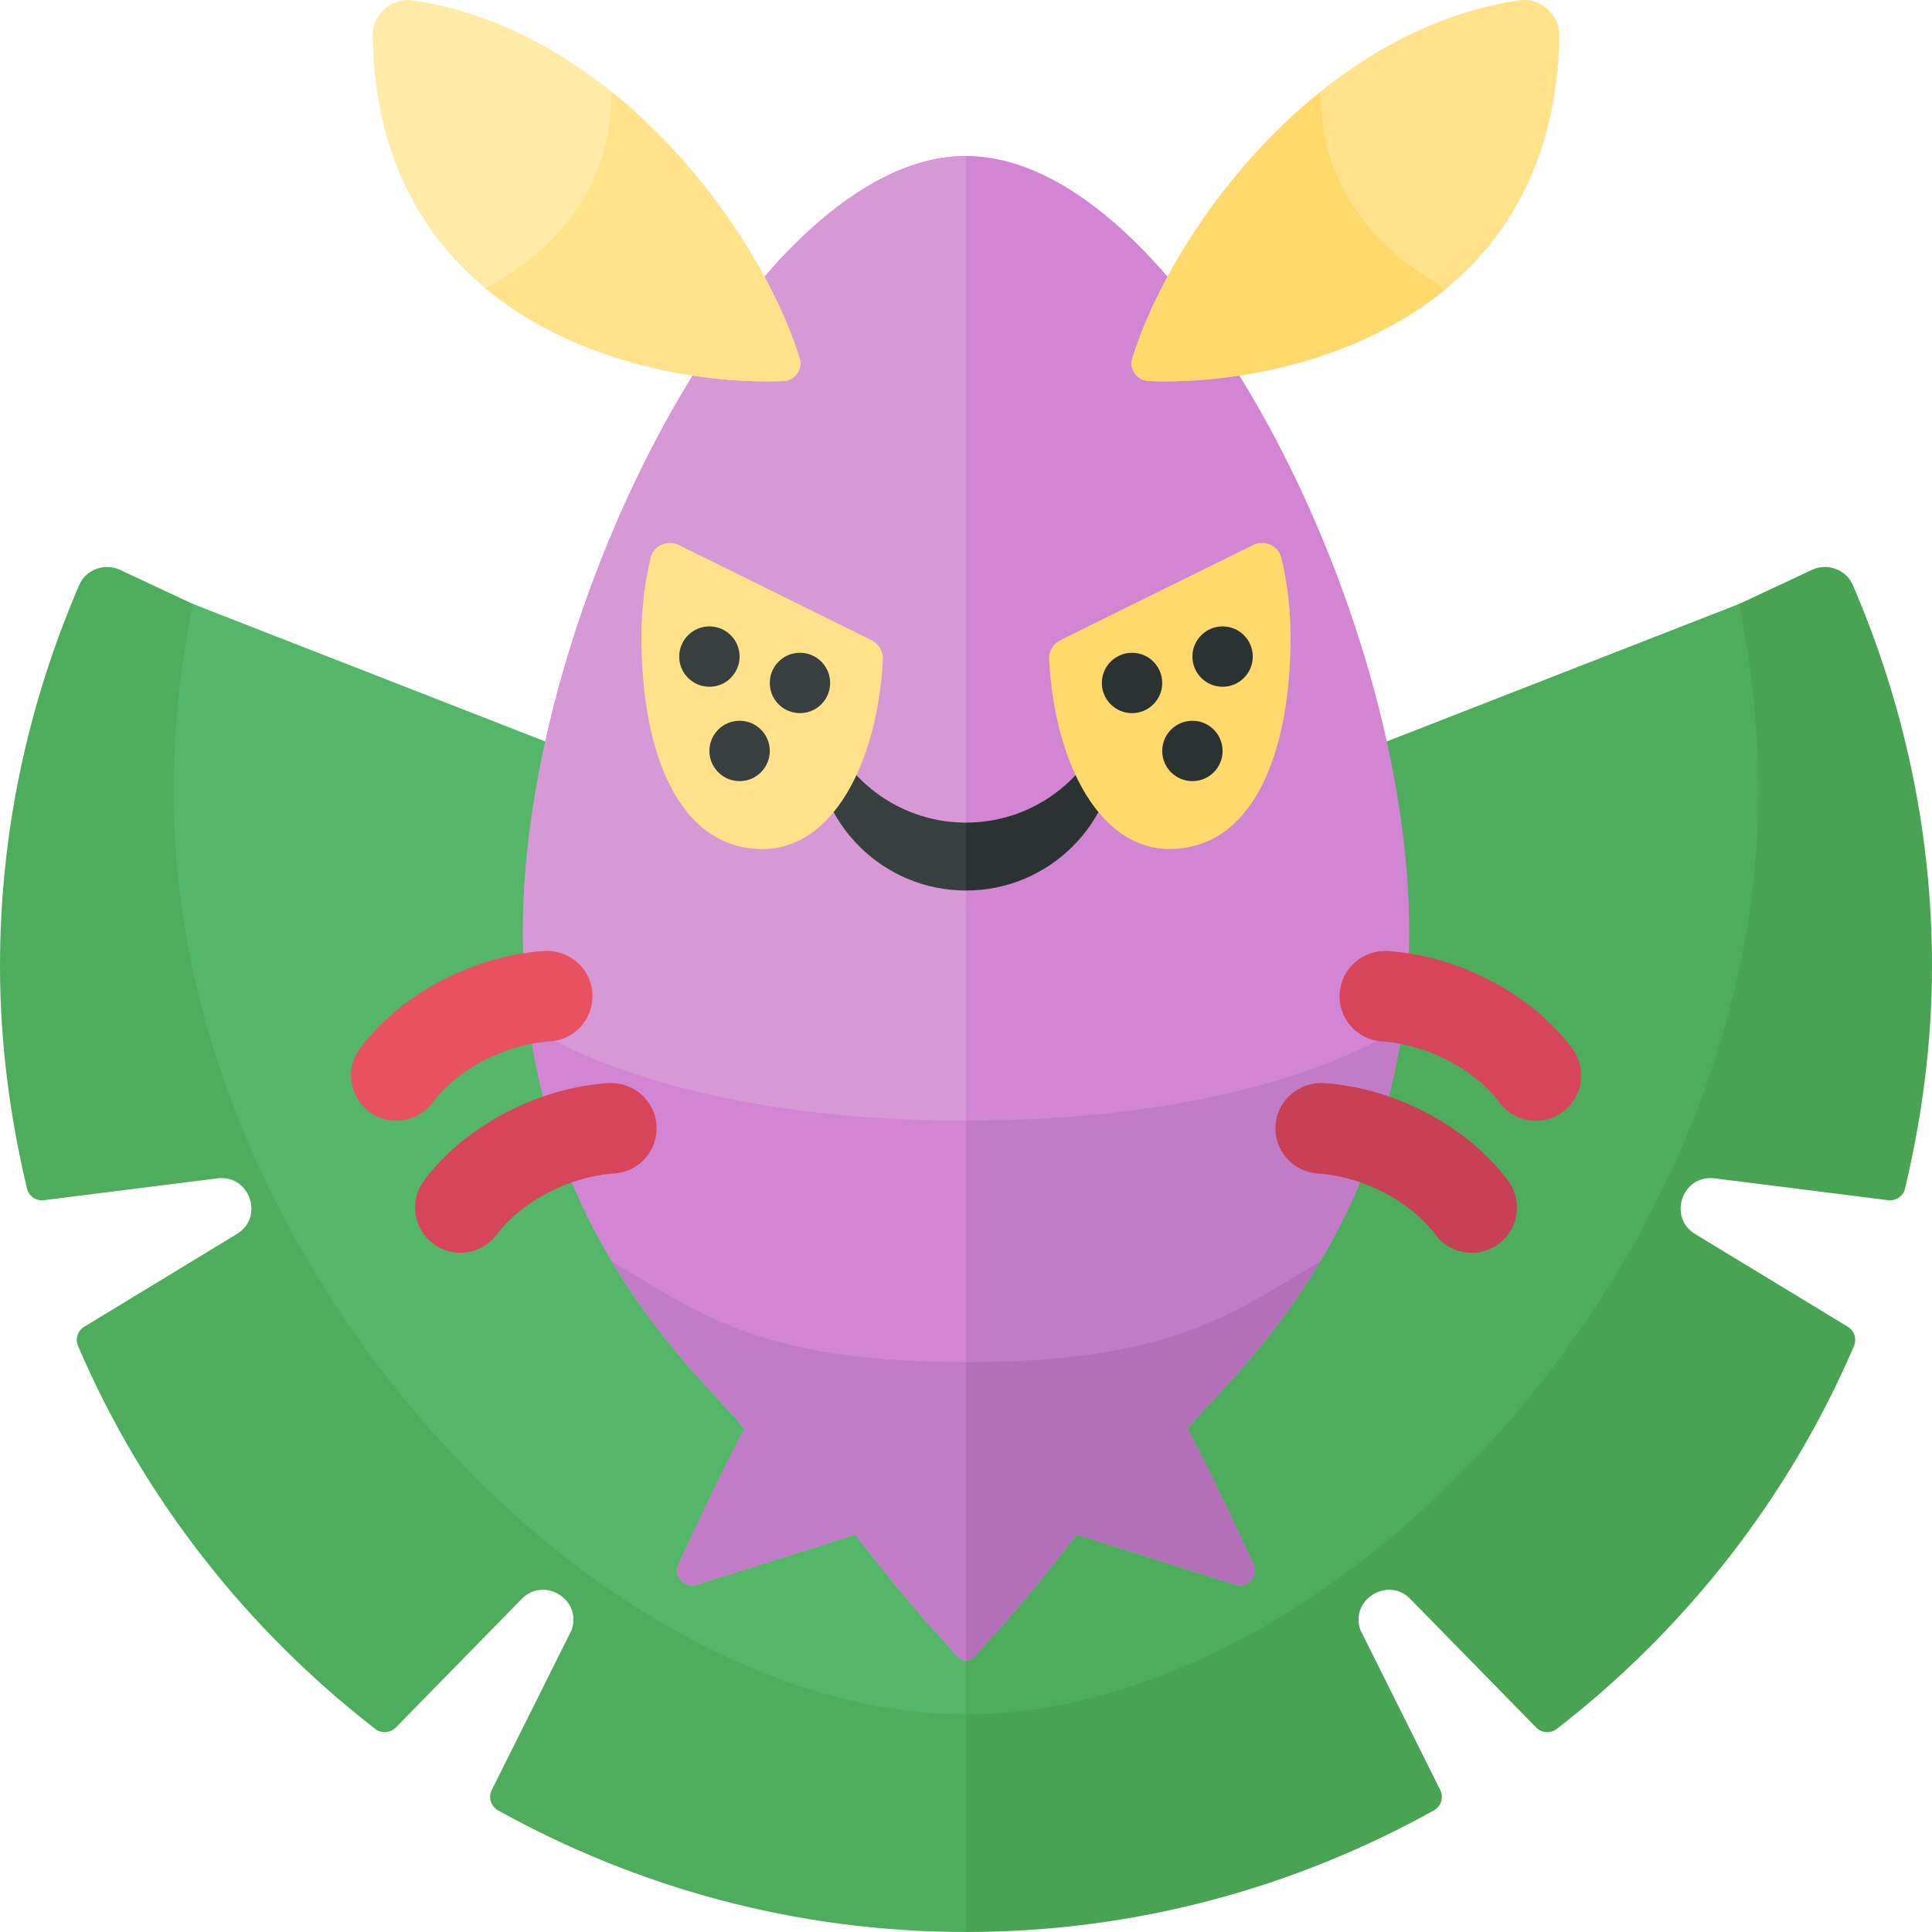 <?xml version="1.0" encoding="utf-8"?>
<!-- Generator: Adobe Illustrator 23.0.0, SVG Export Plug-In . SVG Version: 6.00 Build 0)  -->
<svg version="1.1" xmlns="http://www.w3.org/2000/svg" xmlns:xlink="http://www.w3.org/1999/xlink" x="0px" y="0px" width="32px"
	 height="32px" viewBox="0 0 32 32" enable-background="new 0 0 32 32" xml:space="preserve">
<g id="icons">
	<path fill="#4EAC5D" d="M1.989,9.439C1.734,9.32,1.423,9.431,1.312,9.69C0.476,11.627,0,13.756,0,16
		c0,1.271,0.165,2.502,0.447,3.687c0.03,0.126,0.152,0.208,0.28,0.192L3.6,19.517c0.535-0.067,0.783,0.643,0.322,0.923l-2.527,1.535
		c-0.108,0.065-0.153,0.203-0.103,0.318c1.079,2.516,2.789,4.69,4.925,6.345c0.102,0.079,0.248,0.067,0.338-0.024L8.625,26.5
		c0.361-0.401,1.013-0.024,0.847,0.489l-1.327,2.659c-0.06,0.121-0.016,0.27,0.102,0.336C10.545,31.261,13.184,32,16,32V16
		L1.989,9.439z"/>
	<path fill="#54B668" d="M2.875,13.125c0,7.854,7.02,15.27,13.125,15.27V15L3.194,10.003C2.99,11.013,2.875,12.055,2.875,13.125z"/>
	<path fill="#48A353" d="M30.011,9.439c0.255-0.12,0.566-0.008,0.677,0.251C31.524,11.627,32,13.756,32,16
		c0,1.271-0.165,2.502-0.447,3.687c-0.03,0.126-0.152,0.208-0.28,0.192L28.4,19.517c-0.535-0.067-0.783,0.643-0.322,0.923
		l2.527,1.535c0.108,0.065,0.153,0.203,0.103,0.318c-1.079,2.516-2.789,4.69-4.925,6.345c-0.102,0.079-0.248,0.067-0.338-0.024
		L23.375,26.5c-0.361-0.401-1.013-0.024-0.847,0.489l1.327,2.659c0.06,0.121,0.016,0.27-0.102,0.336C21.455,31.261,18.816,32,16,32
		V16L30.011,9.439z"/>
	<path fill="#4EAC5D" d="M29.125,13.125c0,7.854-7.02,15.27-13.125,15.27V15l12.806-4.997C29.01,11.013,29.125,12.055,29.125,13.125
		z"/>
	<path fill="#D285D2" d="M19.667,23.667c0.632-0.812,3.674-3.285,3.674-8.25c0-5.333-3.84-12.833-7.34-12.833s-7.34,7.5-7.34,12.833
		c0,4.965,3.041,7.438,3.674,8.25c-0.305,0.548-0.802,1.609-1.094,2.241c-0.091,0.197,0.097,0.405,0.304,0.339l2.623-0.83
		c0,0,0.845,1.101,1.417,1.708C15.811,27.367,15.857,27.5,16,27.5s0.189-0.133,0.417-0.375c0.571-0.607,1.417-1.708,1.417-1.708
		l2.623,0.83c0.207,0.066,0.395-0.142,0.304-0.339C20.469,25.275,19.971,24.215,19.667,23.667z"/>
	<path fill="#C27BC6" d="M16,18.562c3.5,0,5.938-0.75,7.233-1.565c-0.546,3.919-3.005,5.948-3.566,6.669
		c0.305,0.548,0.802,1.609,1.094,2.241c0.091,0.197-0.097,0.405-0.304,0.339l-2.623-0.83c0,0-0.845,1.101-1.417,1.708
		C16.189,27.367,16.143,27.5,16,27.5V18.562z"/>
	<path fill="#B370B9" d="M16,22.562c3.5,0,4.5-0.875,5.863-1.664c-0.871,1.459-1.865,2.342-2.196,2.768
		c0.305,0.548,0.802,1.609,1.094,2.241c0.091,0.197-0.097,0.405-0.304,0.339l-2.623-0.83c0,0-0.845,1.101-1.417,1.708
		C16.189,27.367,16.143,27.5,16,27.5V22.562z"/>
	<path fill="#D84459" d="M24.838,18.263c-0.418-0.557-1.201-0.964-1.95-1.014c-0.413-0.028-0.727-0.385-0.698-0.798
		c0.027-0.413,0.386-0.723,0.798-0.699c1.178,0.079,2.375,0.711,3.05,1.611c0.249,0.332,0.182,0.802-0.149,1.05
		c-0.135,0.101-0.293,0.15-0.449,0.15C25.21,18.562,24.984,18.459,24.838,18.263z"/>
	<path fill="#C84054" d="M23.775,20.45c-0.418-0.557-1.201-0.964-1.95-1.014c-0.413-0.028-0.727-0.385-0.698-0.798
		c0.027-0.413,0.389-0.721,0.798-0.699c1.178,0.079,2.375,0.711,3.05,1.611c0.249,0.332,0.182,0.802-0.149,1.05
		c-0.135,0.101-0.293,0.15-0.449,0.15C24.147,20.75,23.922,20.646,23.775,20.45z"/>
	<path fill="#D799D6" d="M16,2.583c-3.5,0-7.34,7.5-7.34,12.833c0,4.965,3.041,7.437,3.674,8.25
		c-0.305,0.548-0.802,1.609-1.094,2.241c-0.091,0.197,0.097,0.405,0.304,0.339l2.623-0.83c0,0,0.845,1.101,1.417,1.708
		C15.811,27.367,15.857,27.5,16,27.5V2.583z"/>
	<path fill="#D285D2" d="M16,18.562c-3.5,0-5.938-0.75-7.233-1.565c0.546,3.919,3.005,5.948,3.566,6.669
		c-0.305,0.548-0.802,1.609-1.094,2.241c-0.091,0.197,0.097,0.405,0.304,0.339l2.623-0.83c0,0,0.845,1.101,1.417,1.708
		C15.811,27.367,15.857,27.5,16,27.5V18.562z"/>
	<path fill="#C27BC6" d="M16,22.562c-3.5,0-4.5-0.875-5.863-1.664c0.871,1.459,1.865,2.342,2.196,2.768
		c-0.305,0.548-0.802,1.609-1.094,2.241c-0.091,0.197,0.097,0.405,0.304,0.339l2.623-0.83c0,0,0.845,1.101,1.417,1.708
		C15.811,27.367,15.857,27.5,16,27.5V22.562z"/>
	<path fill="#FFEAA7" d="M6.824,0.005c3.301,0.472,5.751,3.777,6.42,5.929c0.057,0.182-0.079,0.37-0.27,0.377
		C10.702,6.401,6.244,5.366,6.173,0.59C6.167,0.245,6.483-0.043,6.824,0.005z"/>
	<path fill="#FFE28A" d="M10.13,1.521c1.582,1.273,2.696,3.068,3.115,4.413c0.057,0.182-0.079,0.37-0.27,0.377
		c-1.334,0.053-3.421-0.282-4.931-1.533C9.125,4.188,10.125,3.188,10.13,1.521z"/>
	<path fill="#373F3F" d="M16,13.625v1.125c-1.381,0-2.5-1.119-2.5-2.5c0-0.194,0.027-0.381,0.069-0.562
		C13.825,12.796,14.813,13.625,16,13.625z"/>
	<g>
		<path fill="#FFE28A" d="M14.435,10.603c0.12,0.059,0.197,0.187,0.189,0.32c-0.096,1.763-0.858,3.14-1.992,3.14
			c-1.38,0-2.008-1.573-2.008-3.514c0-0.466,0.056-0.906,0.153-1.31c0.049-0.204,0.282-0.303,0.47-0.21L14.435,10.603z"/>
		<circle fill="#373F3F" cx="11.75" cy="10.875" r="0.5"/>
		<circle fill="#373F3F" cx="13.25" cy="11.312" r="0.5"/>
		<circle fill="#373F3F" cx="12.25" cy="12.438" r="0.5"/>
	</g>
	<path fill="#E85160" d="M6.562,18.562c-0.156,0-0.314-0.049-0.449-0.15c-0.331-0.249-0.398-0.719-0.149-1.05
		c0.675-0.9,1.872-1.532,3.05-1.611c0.412-0.024,0.771,0.286,0.798,0.699c0.028,0.413-0.285,0.771-0.698,0.798
		c-0.749,0.05-1.532,0.458-1.95,1.014C7.016,18.459,6.79,18.562,6.562,18.562z"/>
	<path fill="#D84459" d="M7.624,20.75c-0.156,0-0.314-0.049-0.449-0.15c-0.331-0.249-0.398-0.719-0.149-1.05
		c0.675-0.9,1.872-1.532,3.05-1.611c0.409-0.022,0.771,0.286,0.798,0.699c0.028,0.413-0.285,0.771-0.698,0.798
		c-0.749,0.05-1.532,0.458-1.95,1.014C8.078,20.646,7.853,20.75,7.624,20.75z"/>
	<path fill="#FFE28A" d="M25.827,0.59c-0.071,4.776-4.53,5.811-6.802,5.721c-0.19-0.007-0.326-0.195-0.27-0.377
		c0.669-2.151,3.119-5.457,6.42-5.929C25.517-0.043,25.833,0.245,25.827,0.59z"/>
	<path fill="#FFD96C" d="M21.87,1.521c-1.582,1.273-2.696,3.068-3.115,4.413c-0.057,0.182,0.079,0.37,0.27,0.377
		c1.334,0.053,3.421-0.282,4.931-1.533C22.875,4.188,21.875,3.188,21.87,1.521z"/>
	<path fill="#2B3332" d="M18.431,11.688c0.042,0.181,0.069,0.368,0.069,0.562c0,1.381-1.119,2.5-2.5,2.5v-1.125
		C17.187,13.625,18.175,12.796,18.431,11.688z"/>
	<g>
		<path fill="#FFD96C" d="M20.753,9.028c0.188-0.093,0.421,0.006,0.47,0.21c0.096,0.404,0.153,0.844,0.153,1.31
			c0,1.941-0.627,3.514-2.008,3.514c-1.133,0-1.896-1.376-1.992-3.14c-0.007-0.134,0.069-0.261,0.189-0.32L20.753,9.028z"/>
		<circle fill="#2B3332" cx="20.25" cy="10.875" r="0.5"/>
		<circle fill="#2B3332" cx="18.75" cy="11.312" r="0.5"/>
		<circle fill="#2B3332" cx="19.75" cy="12.438" r="0.5"/>
	</g>
</g>
</svg>
